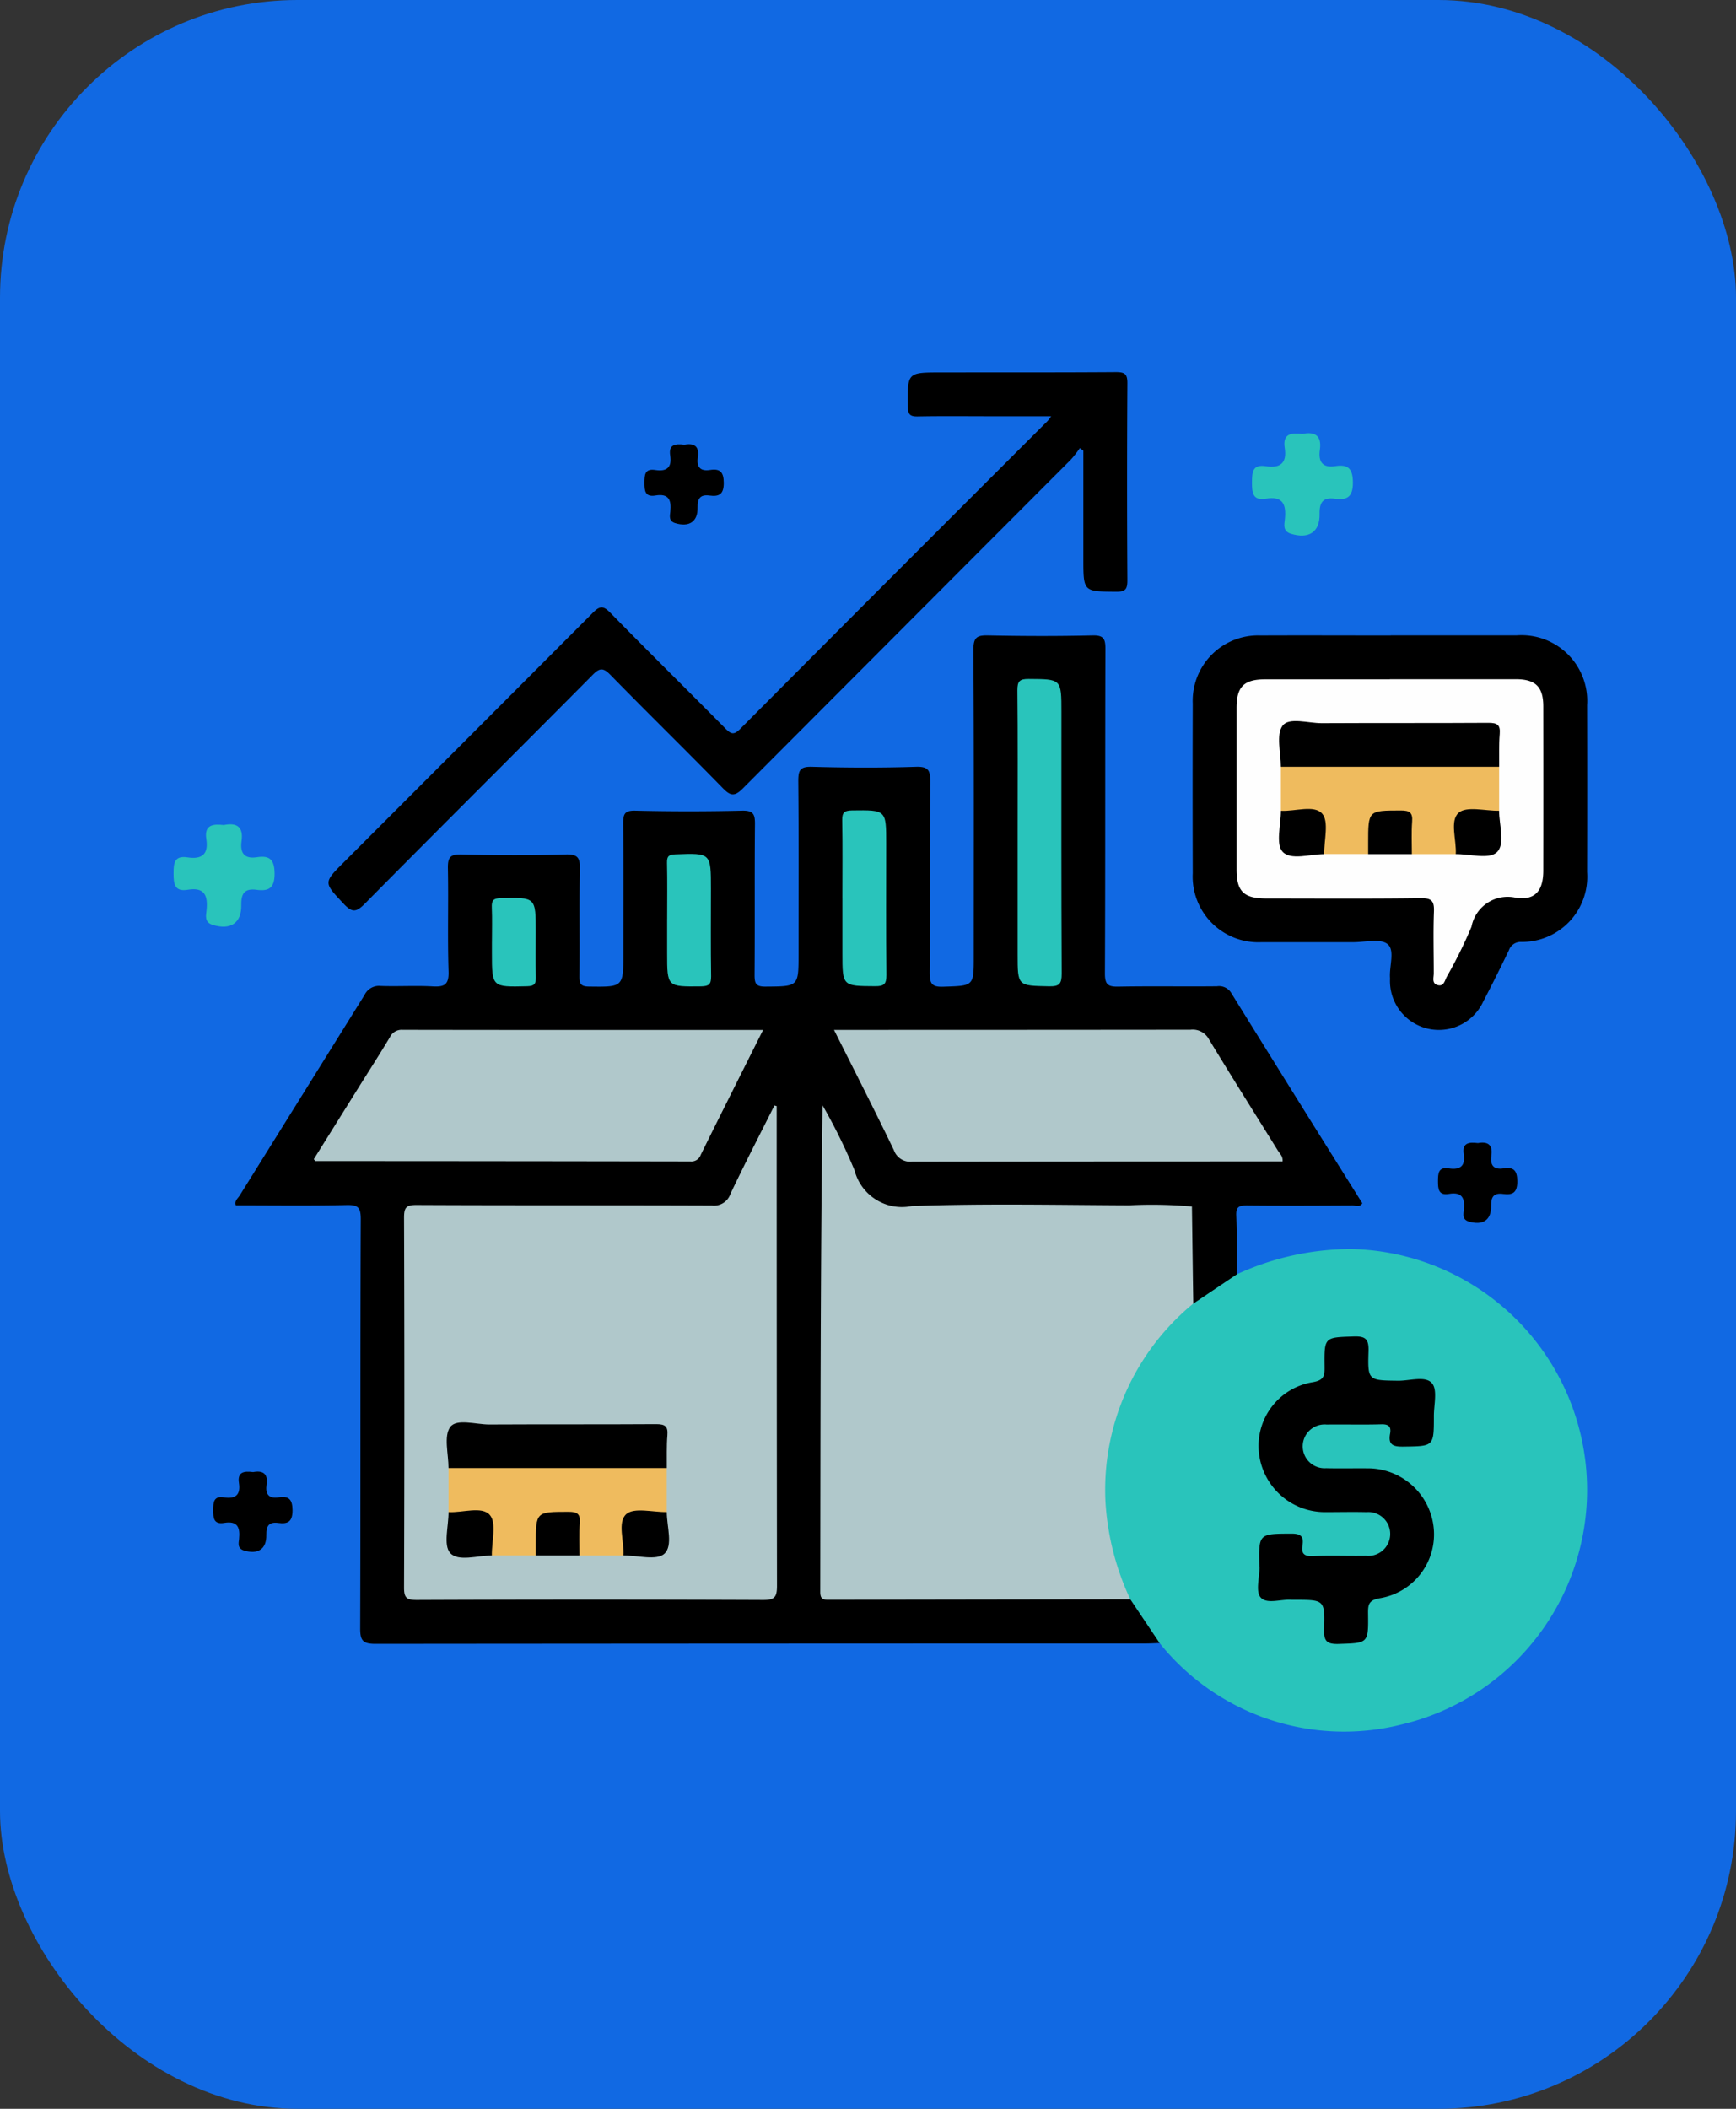 <svg xmlns="http://www.w3.org/2000/svg" width="70" height="85" viewBox="0 0 70 85">
  <rect x="0" y="0" width="70" height="85" fill="#333333" stroke="none"/>
  <g id="_3" data-name="3" transform="translate(-536 -1744)">
    <g id="Grupo_156311" data-name="Grupo 156311" transform="translate(-4 37)">
      <rect id="Rectángulo_36766" data-name="Rectángulo 36766" width="70" height="85" rx="12" transform="translate(540 1707)" fill="#1169e3"/>
    </g>
    <g id="Grupo_156568" data-name="Grupo 156568" transform="translate(543 1759)">
      <g id="Grupo_156569" data-name="Grupo 156569">
        <path id="Trazado_126910" data-name="Trazado 126910" d="M82.764,12.44c.395-.075.614.055.549.5-.055.374.075.583.489.518s.554.086.557.521c0,.457-.183.562-.573.51-.372-.05-.49.112-.483.482.012.58-.347.8-.908.627-.266-.083-.208-.3-.191-.464.047-.458-.058-.739-.6-.647-.419.071-.444-.191-.443-.513s.014-.581.438-.515c.458.071.674-.1.6-.58-.073-.462.224-.482.565-.441" transform="translate(-62.175 -9.515)"/>
        <path id="Trazado_126911" data-name="Trazado 126911" d="M219.54,132.772c.395-.075.614.055.549.5-.055.374.075.583.489.518s.553.086.557.521c0,.457-.183.562-.573.51-.372-.05-.49.112-.483.482.012.58-.347.8-.908.627-.266-.083-.208-.3-.191-.464.047-.458-.058-.739-.6-.647-.419.071-.444-.191-.443-.513s.014-.581.438-.515c.458.071.674-.1.6-.58-.073-.462.224-.482.565-.441" transform="translate(-166.953 -101.696)"/>
        <path id="Trazado_126912" data-name="Trazado 126912" d="M8.433,189.459c.395-.075.614.055.549.5-.055.374.075.583.489.518s.554.086.557.521c0,.457-.183.562-.573.51-.372-.05-.49.112-.483.482.012.58-.347.8-.908.627-.266-.083-.208-.3-.191-.464.047-.458-.058-.739-.6-.647-.419.071-.444-.191-.443-.513s.014-.581.438-.515c.458.071.674-.1.6-.58-.073-.462.224-.482.565-.441" transform="translate(-5.233 -145.122)"/>
        <path id="Trazado_126913" data-name="Trazado 126913" d="M2.041,77.938c.5-.1.781.07.7.64-.069.477.1.742.623.66s.705.109.709.664c0,.582-.234.716-.729.649-.473-.064-.624.142-.615.613.015.738-.442,1.022-1.156.8-.339-.106-.265-.377-.243-.59.059-.583-.074-.941-.763-.824C.032,80.639,0,80.3,0,79.9s.017-.74.558-.656c.583.09.859-.123.762-.739-.092-.588.285-.614.72-.562" transform="translate(-0.001 -59.686)" fill="#29c4bb"/>
        <path id="Trazado_126914" data-name="Trazado 126914" d="M187.9,10.552c.5-.1.781.07.7.64-.069.477.1.742.623.66s.705.109.709.664c0,.582-.234.716-.729.649-.473-.064-.624.142-.615.613.015.738-.442,1.022-1.156.8-.339-.106-.265-.377-.243-.59.059-.583-.074-.941-.763-.824-.533.091-.566-.244-.564-.653s.017-.74.558-.656c.583.09.859-.123.762-.739-.092-.588.285-.614.72-.562" transform="translate(-142.379 -8.064)" fill="#29c4bb"/>
        <path id="Trazado_126915" data-name="Trazado 126915" d="M47.929,85.924c-.2.007-.4.019-.606.019q-15.508,0-31.015.014c-.511,0-.615-.138-.614-.626.018-5.5,0-11,.023-16.5,0-.462-.111-.573-.567-.563-1.489.033-2.979.012-4.471.012-.063-.181.08-.275.152-.39q2.52-4.044,5.038-8.089a.647.647,0,0,1,.651-.363c.7.025,1.4-.021,2.1.018.474.026.654-.073.637-.6-.045-1.378,0-2.76-.026-4.139-.009-.436.065-.594.55-.58,1.4.039,2.8.044,4.193,0,.519-.017.586.159.577.61-.028,1.435,0,2.87-.017,4.305,0,.292.048.406.38.41,1.393.018,1.393.031,1.393-1.378,0-1.73.012-3.459-.009-5.189,0-.386.053-.534.494-.523q2.151.051,4.3,0c.463-.011.523.153.519.553-.018,2.024,0,4.048-.015,6.072,0,.335.049.47.436.467,1.337-.01,1.338.008,1.338-1.324,0-2.318.012-4.637-.011-6.955,0-.435.065-.594.55-.58,1.4.039,2.8.044,4.193,0,.519-.017.58.16.577.61-.021,2.557,0,5.115-.021,7.672,0,.433.062.6.549.581,1.227-.04,1.228-.012,1.228-1.216,0-4.121.011-8.243-.015-12.364,0-.511.149-.59.607-.58,1.4.03,2.8.033,4.194,0,.457-.011.524.144.522.55-.014,4.361,0,8.721-.02,13.082,0,.45.135.533.546.525,1.324-.025,2.649,0,3.973-.014a.572.572,0,0,1,.583.284q2.625,4.237,5.277,8.46c-.1.177-.267.089-.4.09-1.416.007-2.833.015-4.249,0-.324,0-.449.054-.433.414.035.79.018,1.581.023,2.372-.045.3-.32.369-.524.5-.305.194-.6.4-.905.6-.165.1-.353.252-.469-.065-.117-.954-.031-1.91-.053-2.865-.017-.73-.042-.769-.792-.769-3.659,0-7.318-.02-10.976.013a1.472,1.472,0,0,1-1.578-.977c-.391-.91-.881-1.777-1.325-2.692q0,9.146,0,18.24c0,.968,0,.969.981.969H45.668a7,7,0,0,1,.881.024.449.449,0,0,1,.3.121,5.8,5.8,0,0,1,1.086,1.774" transform="translate(-8.17 -34.697)"/>
        <path id="Trazado_126916" data-name="Trazado 126916" d="M162.274,166.953l-1.181-1.761a2.433,2.433,0,0,1-.628-1.2,9.738,9.738,0,0,1,1.571-9.277,8.354,8.354,0,0,1,1.032-1.146.8.8,0,0,1,.567-.3l1.759-1.183a11.065,11.065,0,0,1,4.582-1.015,9.713,9.713,0,0,1,2.106,19.152,9.537,9.537,0,0,1-9.808-3.267" transform="translate(-122.515 -115.726)" fill="#29c4bb"/>
        <path id="Trazado_126917" data-name="Trazado 126917" d="M56.995,3.061a4.629,4.629,0,0,1-.364.467Q50.022,10.147,43.417,16.77c-.36.363-.52.306-.838-.02-1.491-1.526-3.018-3.017-4.51-4.542-.288-.295-.431-.3-.724,0-3.057,3.082-6.138,6.141-9.191,9.227-.345.349-.511.348-.84,0-.812-.865-.831-.847.01-1.688q5.014-5.015,10.021-10.036c.282-.284.42-.316.719-.01,1.529,1.566,3.091,3.1,4.63,4.657.219.221.338.293.6.028q6.189-6.219,12.4-12.416a2.283,2.283,0,0,0,.143-.19h-2.4c-.993,0-1.987-.012-2.979.007-.312.006-.392-.083-.4-.394-.016-1.38-.027-1.38,1.334-1.38C53.749.009,56.1.017,58.458,0c.357,0,.455.086.453.449q-.025,3.974,0,7.947c0,.353-.079.459-.447.456-1.328-.009-1.328.007-1.328-1.332V3.165l-.14-.1" transform="translate(-20.452 -0.001)"/>
        <path id="Trazado_126918" data-name="Trazado 126918" d="M183.651,45.343c1.691,0,3.383,0,5.074,0a2.65,2.65,0,0,1,2.842,2.813q.008,3.365,0,6.73A2.628,2.628,0,0,1,188.9,57.7a.5.5,0,0,0-.487.339c-.335.693-.678,1.384-1.035,2.066a1.971,1.971,0,0,1-3.758-.9c0-.018,0-.037,0-.055-.035-.47.209-1.115-.1-1.363-.292-.236-.911-.074-1.386-.076-1.232,0-2.464,0-3.7,0a2.646,2.646,0,0,1-2.768-2.776q-.01-3.42,0-6.84a2.637,2.637,0,0,1,2.739-2.748c1.747-.008,3.493,0,5.24,0" transform="translate(-134.571 -34.734)"/>
        <path id="Trazado_126919" data-name="Trazado 126919" d="M126.513,134.307a9.712,9.712,0,0,0-3.545,8.009,10.8,10.8,0,0,0,1,3.917q-6.07.007-12.141.018c-.235,0-.36-.017-.36-.315.009-6.529.007-13.057.091-19.617a22.684,22.684,0,0,1,1.29,2.618,1.975,1.975,0,0,0,2.313,1.443c2.921-.106,5.849-.042,8.774-.03a18,18,0,0,1,2.519.049q.017,1.264.034,2.528.009.69.021,1.379" transform="translate(-85.392 -96.768)" fill="#b0c8cb"/>
        <path id="Trazado_126920" data-name="Trazado 126920" d="M54.745,126.369v.472q0,9.438.012,18.876c0,.463-.113.564-.567.562q-6.98-.028-13.961,0c-.408,0-.512-.089-.51-.506q.025-7.451,0-14.9c0-.4.074-.518.5-.516,3.973.019,7.946.005,11.919.021a.694.694,0,0,0,.741-.466c.569-1.2,1.179-2.378,1.774-3.564l.091.024" transform="translate(-30.427 -96.788)" fill="#b0c8cb"/>
        <path id="Trazado_126921" data-name="Trazado 126921" d="M42.285,113.3c-.867,1.732-1.7,3.383-2.517,5.04a.4.4,0,0,1-.419.265q-7.557-.013-15.115-.015c-.011,0-.022-.022-.069-.074l1.875-3c.4-.638.807-1.27,1.193-1.916a.526.526,0,0,1,.516-.3c4.817.009,9.635.006,14.536.006" transform="translate(-18.513 -86.791)" fill="#b0c8cb"/>
        <path id="Trazado_126922" data-name="Trazado 126922" d="M131.917,118.6h-.479q-7.226,0-14.452.009a.7.7,0,0,1-.743-.464c-.771-1.6-1.579-3.18-2.414-4.846h.528q6.922,0,13.845-.007a.744.744,0,0,1,.749.391c.913,1.507,1.856,3,2.784,4.493.073.117.2.215.182.424" transform="translate(-87.2 -86.787)" fill="#b0c8cb"/>
        <path id="Trazado_126923" data-name="Trazado 126923" d="M145.448,59c0-1.9.01-3.791-.009-5.686,0-.36.091-.454.451-.452,1.324.008,1.324-.006,1.324,1.336,0,3.515-.008,7.029.011,10.544,0,.412-.094.517-.508.509-1.268-.026-1.269-.006-1.269-1.283Z" transform="translate(-111.415 -40.496)" fill="#29c4bb"/>
        <path id="Trazado_126924" data-name="Trazado 126924" d="M115.249,79.057c0-1.049.012-2.1-.007-3.146-.006-.311.082-.393.394-.4,1.38-.016,1.38-.027,1.38,1.334,0,1.766-.011,3.533.009,5.3,0,.359-.09.455-.45.452-1.325-.008-1.325.006-1.325-1.335V79.057" transform="translate(-88.282 -57.846)" fill="#29c4bb"/>
        <path id="Trazado_126925" data-name="Trazado 126925" d="M85.049,85.628c0-.754.011-1.509-.006-2.263-.006-.265.074-.33.337-.34,1.435-.054,1.435-.063,1.435,1.389,0,1.177-.011,2.355.007,3.532,0,.312-.083.392-.394.4-1.38.016-1.38.027-1.38-1.334v-1.38" transform="translate(-65.148 -63.589)" fill="#29c4bb"/>
        <path id="Trazado_126926" data-name="Trazado 126926" d="M54.846,92.355c0-.46.014-.92-.005-1.379-.011-.273.051-.371.355-.378,1.417-.033,1.416-.044,1.416,1.353,0,.607-.012,1.215.005,1.821.008.273-.051.371-.356.378-1.417.033-1.416.044-1.416-1.354v-.442" transform="translate(-42.01 -69.397)" fill="#29c4bb"/>
        <path id="Trazado_126927" data-name="Trazado 126927" d="M186.95,175.419c-.034-1.35-.034-1.334,1.3-1.339.376,0,.492.121.437.466-.052.323.051.452.409.437.716-.031,1.434,0,2.151-.012a.884.884,0,1,0,.018-1.76c-.551-.013-1.1,0-1.655,0a2.675,2.675,0,0,1-2.682-2.418,2.6,2.6,0,0,1,2.17-2.819c.467-.078.483-.27.478-.633-.014-1.2,0-1.17,1.179-1.21.494-.017.609.122.594.6-.037,1.178-.011,1.169,1.191,1.184.47.006,1.1-.21,1.367.1.231.262.076.873.078,1.329,0,1.221,0,1.208-1.217,1.226-.394.006-.639-.047-.549-.519.052-.273-.047-.389-.352-.38-.735.022-1.471,0-2.206.01a.883.883,0,1,0-.02,1.76c.551.014,1.1,0,1.655.005a2.669,2.669,0,0,1,2.683,2.416,2.606,2.606,0,0,1-2.17,2.819c-.467.079-.482.272-.478.634.015,1.2,0,1.169-1.179,1.21-.495.017-.609-.123-.594-.6.036-1.178.011-1.179-1.191-1.179-.037,0-.074,0-.11,0-.433-.037-1.011.195-1.26-.1-.207-.244-.042-.8-.042-1.223" transform="translate(-143.167 -127.262)"/>
        <path id="Trazado_126928" data-name="Trazado 126928" d="M189.411,52.9q2.537,0,5.075,0c.794,0,1.107.308,1.108,1.094q.005,3.311,0,6.621c0,.8-.319,1.2-1.082,1.1a1.485,1.485,0,0,0-1.813,1.162,18.471,18.471,0,0,1-1,2.021c-.077.151-.118.4-.365.332s-.156-.3-.157-.475c0-.827-.024-1.656.007-2.482.016-.413-.076-.552-.525-.546-2.078.028-4.156.013-6.233.012-.909,0-1.2-.282-1.2-1.17q0-3.255,0-6.511c0-.86.3-1.152,1.16-1.153q2.51,0,5.02,0" transform="translate(-140.364 -40.524)" fill="#fefefe"/>
        <path id="Trazado_126929" data-name="Trazado 126929" d="M56.184,188.253v1.774c-.324.254-.707.153-1.065.156-.375,0-.523.151-.526.526,0,.358.1.741-.156,1.065H52.664c-.243-.3-.155-.663-.153-1,0-.4-.12-.594-.563-.6-.856,0-.869-.009-.886.869a1,1,0,0,1-.158.727H49.131c-.254-.324-.153-.707-.156-1.065,0-.375-.151-.523-.526-.526-.358,0-.74.1-1.065-.156v-1.774a.963.963,0,0,1,.731-.173q3.669-.007,7.339,0a.962.962,0,0,1,.731.173" transform="translate(-36.299 -144.077)" fill="#efbb5e"/>
        <path id="Trazado_126930" data-name="Trazado 126930" d="M55.95,182.8h-8.8c0-.567-.2-1.29.07-1.657.259-.347,1.028-.1,1.572-.1,2.244-.012,4.487,0,6.731-.014.356,0,.482.083.452.449-.037.439-.018.882-.023,1.323" transform="translate(-36.065 -138.626)"/>
        <path id="Trazado_126931" data-name="Trazado 126931" d="M47.127,196.169c.573.032,1.341-.251,1.665.115.282.32.074,1.072.082,1.633-.58,0-1.355.262-1.68-.1-.283-.315-.064-1.081-.066-1.648" transform="translate(-36.042 -150.22)"/>
        <path id="Trazado_126932" data-name="Trazado 126932" d="M62.421,198.121c0-.146,0-.291,0-.437,0-1.332,0-1.319,1.32-1.322.351,0,.481.083.453.448-.033.435-.01.874-.011,1.311H62.421" transform="translate(-47.816 -150.425)"/>
        <path id="Trazado_126933" data-name="Trazado 126933" d="M77.289,197.945c.032-.574-.251-1.342.114-1.665.32-.282,1.072-.074,1.633-.083,0,.58.262,1.356-.1,1.681-.315.283-1.081.064-1.647.066" transform="translate(-59.15 -150.249)"/>
        <path id="Trazado_126934" data-name="Trazado 126934" d="M190.852,69.188V67.414a.96.96,0,0,1,.731-.173q3.669-.008,7.339,0a.962.962,0,0,1,.731.173v1.774c-.324.255-.706.153-1.064.156-.375,0-.523.151-.527.526,0,.358.1.74-.156,1.065h-1.773c-.243-.3-.155-.663-.153-1,0-.4-.12-.594-.563-.6-.856,0-.869-.009-.886.869a1,1,0,0,1-.157.727H192.6c-.255-.324-.153-.707-.156-1.065,0-.375-.151-.523-.526-.526-.358,0-.74.1-1.064-.156" transform="translate(-146.204 -51.508)" fill="#efbb5e"/>
        <path id="Trazado_126935" data-name="Trazado 126935" d="M199.417,61.963h-8.8c0-.567-.2-1.29.07-1.656.259-.347,1.028-.1,1.572-.1,2.243-.012,4.487,0,6.731-.014.356,0,.482.083.452.449-.037.439-.018.882-.023,1.322" transform="translate(-145.969 -46.057)"/>
        <path id="Trazado_126936" data-name="Trazado 126936" d="M190.595,75.33c.573.032,1.341-.251,1.664.115.282.32.074,1.072.082,1.633-.58,0-1.355.262-1.68-.1-.283-.315-.064-1.081-.066-1.648" transform="translate(-145.946 -57.65)"/>
        <path id="Trazado_126937" data-name="Trazado 126937" d="M205.888,77.283c0-.146,0-.291,0-.437,0-1.332,0-1.319,1.32-1.322.351,0,.481.083.453.448-.033.435-.01.874-.011,1.311h-1.759" transform="translate(-157.72 -57.856)"/>
        <path id="Trazado_126938" data-name="Trazado 126938" d="M220.756,77.107c.032-.574-.251-1.342.114-1.665.32-.282,1.072-.074,1.633-.083,0,.58.262,1.356-.1,1.681-.315.283-1.081.064-1.647.066" transform="translate(-169.055 -57.68)"/>
      </g>
    </g>
  </g>
</svg>
